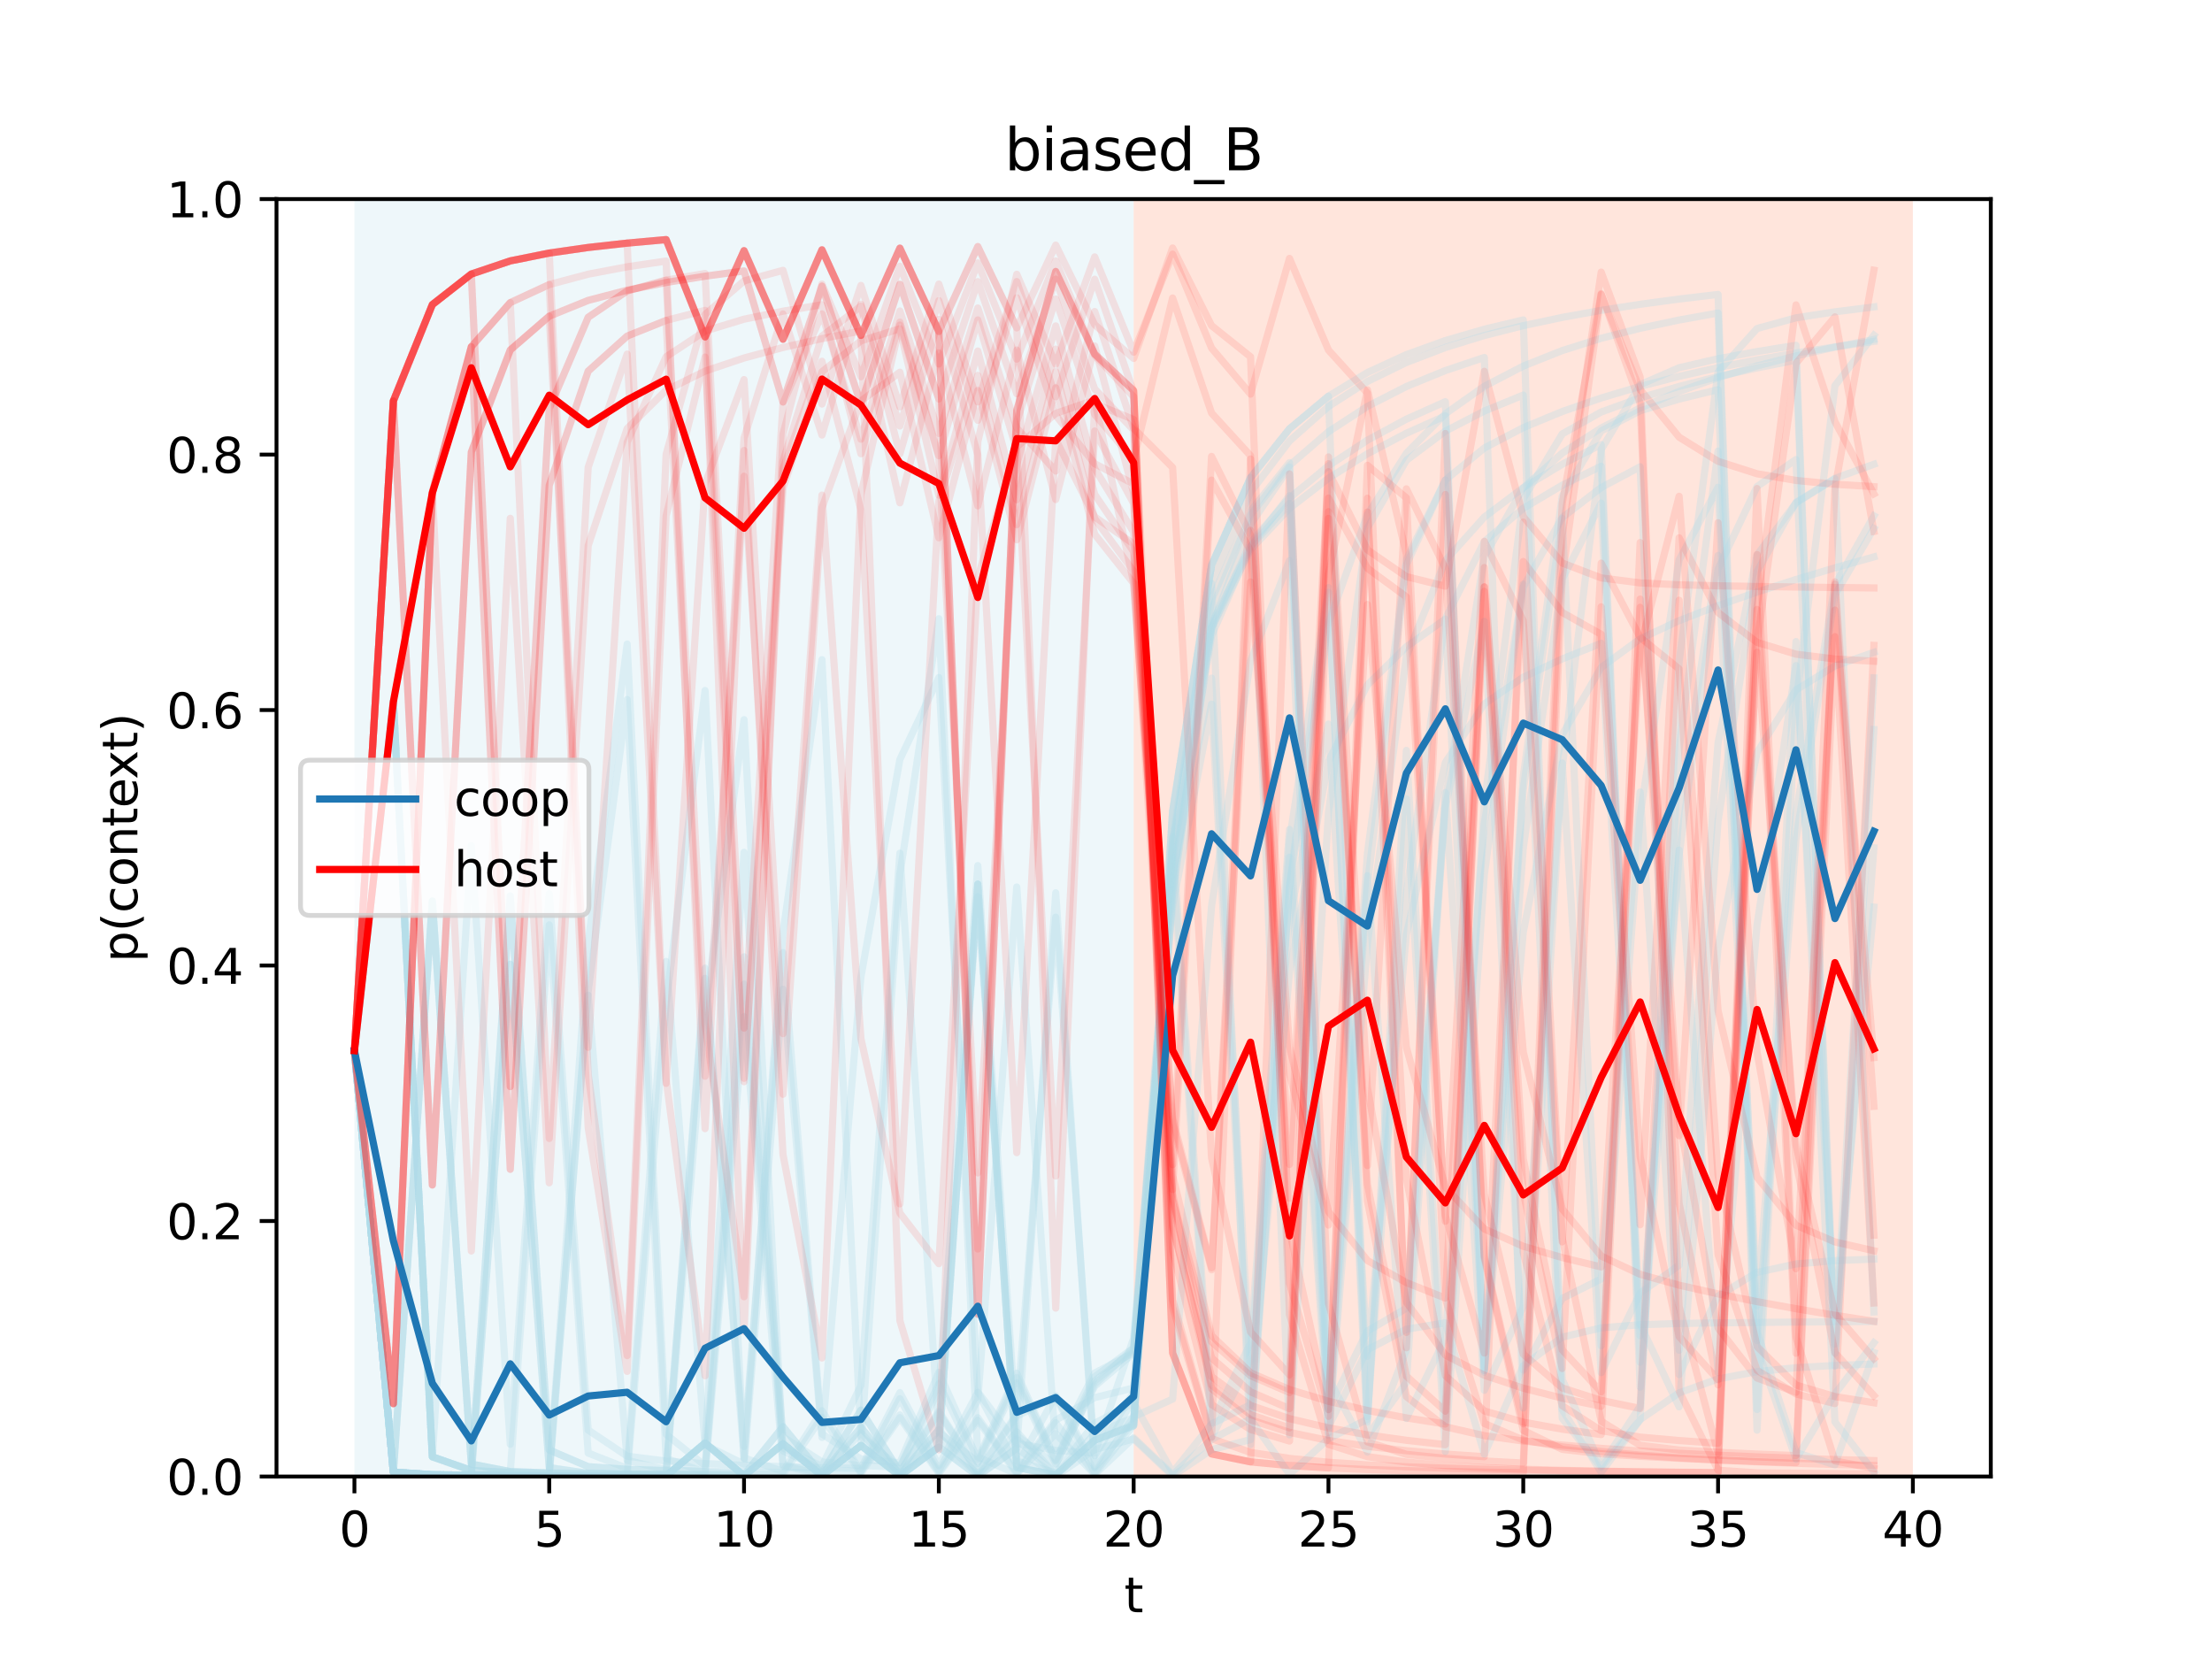 <?xml version="1.0" encoding="utf-8" standalone="no"?>
<!DOCTYPE svg PUBLIC "-//W3C//DTD SVG 1.1//EN"
  "http://www.w3.org/Graphics/SVG/1.1/DTD/svg11.dtd">
<svg xmlns:xlink="http://www.w3.org/1999/xlink" width="460.8pt" height="345.6pt" viewBox="0 0 460.8 345.6" xmlns="http://www.w3.org/2000/svg" version="1.1">
 <defs>
  <style type="text/css">*{stroke-linejoin: round; stroke-linecap: butt}</style>
 </defs>
 <g id="figure_1">
  <g id="patch_1">
   <path d="M 0 345.6 
L 460.8 345.6 
L 460.8 0 
L 0 0 
z
" style="fill: #ffffff"/>
  </g>
  <g id="axes_1">
   <g id="patch_2">
    <path d="M 57.6 307.584 
L 414.72 307.584 
L 414.72 41.472 
L 57.6 41.472 
z
" style="fill: #ffffff"/>
   </g>
   <g id="patch_3">
    <path d="M 73.833 307.584 
L 73.833 41.472 
L 236.16 41.472 
L 236.16 307.584 
z
" clip-path="url(#p0c048b19af)" style="fill: #add8e6; opacity: 0.2"/>
   </g>
   <g id="patch_4">
    <path d="M 236.16 307.584 
L 236.16 41.472 
L 398.487 41.472 
L 398.487 307.584 
z
" clip-path="url(#p0c048b19af)" style="fill: #ff7f50; opacity: 0.2"/>
   </g>
   <g id="matplotlib.axis_1">
    <g id="xtick_1">
     <g id="line2d_1">
      <defs>
       <path id="m8182cda978" d="M 0 0 
L 0 3.5 
" style="stroke: #000000; stroke-width: 0.8"/>
      </defs>
      <g>
       <use xlink:href="#m8182cda978" x="73.833" y="307.584" style="stroke: #000000; stroke-width: 0.8"/>
      </g>
     </g>
     <g id="text_1">
      <!-- 0 -->
      <g transform="translate(70.651 322.182) scale(0.1 -0.1)">
       <defs>
        <path id="DejaVuSans-30" d="M 2034 4250 
Q 1547 4250 1301 3770 
Q 1056 3291 1056 2328 
Q 1056 1369 1301 889 
Q 1547 409 2034 409 
Q 2525 409 2770 889 
Q 3016 1369 3016 2328 
Q 3016 3291 2770 3770 
Q 2525 4250 2034 4250 
z
M 2034 4750 
Q 2819 4750 3233 4129 
Q 3647 3509 3647 2328 
Q 3647 1150 3233 529 
Q 2819 -91 2034 -91 
Q 1250 -91 836 529 
Q 422 1150 422 2328 
Q 422 3509 836 4129 
Q 1250 4750 2034 4750 
z
" transform="scale(0.016)"/>
       </defs>
       <use xlink:href="#DejaVuSans-30"/>
      </g>
     </g>
    </g>
    <g id="xtick_2">
     <g id="line2d_2">
      <g>
       <use xlink:href="#m8182cda978" x="114.415" y="307.584" style="stroke: #000000; stroke-width: 0.8"/>
      </g>
     </g>
     <g id="text_2">
      <!-- 5 -->
      <g transform="translate(111.233 322.182) scale(0.1 -0.1)">
       <defs>
        <path id="DejaVuSans-35" d="M 691 4666 
L 3169 4666 
L 3169 4134 
L 1269 4134 
L 1269 2991 
Q 1406 3038 1543 3061 
Q 1681 3084 1819 3084 
Q 2600 3084 3056 2656 
Q 3513 2228 3513 1497 
Q 3513 744 3044 326 
Q 2575 -91 1722 -91 
Q 1428 -91 1123 -41 
Q 819 9 494 109 
L 494 744 
Q 775 591 1075 516 
Q 1375 441 1709 441 
Q 2250 441 2565 725 
Q 2881 1009 2881 1497 
Q 2881 1984 2565 2268 
Q 2250 2553 1709 2553 
Q 1456 2553 1204 2497 
Q 953 2441 691 2322 
L 691 4666 
z
" transform="scale(0.016)"/>
       </defs>
       <use xlink:href="#DejaVuSans-35"/>
      </g>
     </g>
    </g>
    <g id="xtick_3">
     <g id="line2d_3">
      <g>
       <use xlink:href="#m8182cda978" x="154.996" y="307.584" style="stroke: #000000; stroke-width: 0.8"/>
      </g>
     </g>
     <g id="text_3">
      <!-- 10 -->
      <g transform="translate(148.634 322.182) scale(0.1 -0.1)">
       <defs>
        <path id="DejaVuSans-31" d="M 794 531 
L 1825 531 
L 1825 4091 
L 703 3866 
L 703 4441 
L 1819 4666 
L 2450 4666 
L 2450 531 
L 3481 531 
L 3481 0 
L 794 0 
L 794 531 
z
" transform="scale(0.016)"/>
       </defs>
       <use xlink:href="#DejaVuSans-31"/>
       <use xlink:href="#DejaVuSans-30" x="63.623"/>
      </g>
     </g>
    </g>
    <g id="xtick_4">
     <g id="line2d_4">
      <g>
       <use xlink:href="#m8182cda978" x="195.578" y="307.584" style="stroke: #000000; stroke-width: 0.8"/>
      </g>
     </g>
     <g id="text_4">
      <!-- 15 -->
      <g transform="translate(189.216 322.182) scale(0.1 -0.1)">
       <use xlink:href="#DejaVuSans-31"/>
       <use xlink:href="#DejaVuSans-35" x="63.623"/>
      </g>
     </g>
    </g>
    <g id="xtick_5">
     <g id="line2d_5">
      <g>
       <use xlink:href="#m8182cda978" x="236.16" y="307.584" style="stroke: #000000; stroke-width: 0.8"/>
      </g>
     </g>
     <g id="text_5">
      <!-- 20 -->
      <g transform="translate(229.798 322.182) scale(0.1 -0.1)">
       <defs>
        <path id="DejaVuSans-32" d="M 1228 531 
L 3431 531 
L 3431 0 
L 469 0 
L 469 531 
Q 828 903 1448 1529 
Q 2069 2156 2228 2338 
Q 2531 2678 2651 2914 
Q 2772 3150 2772 3378 
Q 2772 3750 2511 3984 
Q 2250 4219 1831 4219 
Q 1534 4219 1204 4116 
Q 875 4013 500 3803 
L 500 4441 
Q 881 4594 1212 4672 
Q 1544 4750 1819 4750 
Q 2544 4750 2975 4387 
Q 3406 4025 3406 3419 
Q 3406 3131 3298 2873 
Q 3191 2616 2906 2266 
Q 2828 2175 2409 1742 
Q 1991 1309 1228 531 
z
" transform="scale(0.016)"/>
       </defs>
       <use xlink:href="#DejaVuSans-32"/>
       <use xlink:href="#DejaVuSans-30" x="63.623"/>
      </g>
     </g>
    </g>
    <g id="xtick_6">
     <g id="line2d_6">
      <g>
       <use xlink:href="#m8182cda978" x="276.742" y="307.584" style="stroke: #000000; stroke-width: 0.8"/>
      </g>
     </g>
     <g id="text_6">
      <!-- 25 -->
      <g transform="translate(270.379 322.182) scale(0.1 -0.1)">
       <use xlink:href="#DejaVuSans-32"/>
       <use xlink:href="#DejaVuSans-35" x="63.623"/>
      </g>
     </g>
    </g>
    <g id="xtick_7">
     <g id="line2d_7">
      <g>
       <use xlink:href="#m8182cda978" x="317.324" y="307.584" style="stroke: #000000; stroke-width: 0.8"/>
      </g>
     </g>
     <g id="text_7">
      <!-- 30 -->
      <g transform="translate(310.961 322.182) scale(0.1 -0.1)">
       <defs>
        <path id="DejaVuSans-33" d="M 2597 2516 
Q 3050 2419 3304 2112 
Q 3559 1806 3559 1356 
Q 3559 666 3084 287 
Q 2609 -91 1734 -91 
Q 1441 -91 1130 -33 
Q 819 25 488 141 
L 488 750 
Q 750 597 1062 519 
Q 1375 441 1716 441 
Q 2309 441 2620 675 
Q 2931 909 2931 1356 
Q 2931 1769 2642 2001 
Q 2353 2234 1838 2234 
L 1294 2234 
L 1294 2753 
L 1863 2753 
Q 2328 2753 2575 2939 
Q 2822 3125 2822 3475 
Q 2822 3834 2567 4026 
Q 2313 4219 1838 4219 
Q 1578 4219 1281 4162 
Q 984 4106 628 3988 
L 628 4550 
Q 988 4650 1302 4700 
Q 1616 4750 1894 4750 
Q 2613 4750 3031 4423 
Q 3450 4097 3450 3541 
Q 3450 3153 3228 2886 
Q 3006 2619 2597 2516 
z
" transform="scale(0.016)"/>
       </defs>
       <use xlink:href="#DejaVuSans-33"/>
       <use xlink:href="#DejaVuSans-30" x="63.623"/>
      </g>
     </g>
    </g>
    <g id="xtick_8">
     <g id="line2d_8">
      <g>
       <use xlink:href="#m8182cda978" x="357.905" y="307.584" style="stroke: #000000; stroke-width: 0.8"/>
      </g>
     </g>
     <g id="text_8">
      <!-- 35 -->
      <g transform="translate(351.543 322.182) scale(0.1 -0.1)">
       <use xlink:href="#DejaVuSans-33"/>
       <use xlink:href="#DejaVuSans-35" x="63.623"/>
      </g>
     </g>
    </g>
    <g id="xtick_9">
     <g id="line2d_9">
      <g>
       <use xlink:href="#m8182cda978" x="398.487" y="307.584" style="stroke: #000000; stroke-width: 0.8"/>
      </g>
     </g>
     <g id="text_9">
      <!-- 40 -->
      <g transform="translate(392.125 322.182) scale(0.1 -0.1)">
       <defs>
        <path id="DejaVuSans-34" d="M 2419 4116 
L 825 1625 
L 2419 1625 
L 2419 4116 
z
M 2253 4666 
L 3047 4666 
L 3047 1625 
L 3713 1625 
L 3713 1100 
L 3047 1100 
L 3047 0 
L 2419 0 
L 2419 1100 
L 313 1100 
L 313 1709 
L 2253 4666 
z
" transform="scale(0.016)"/>
       </defs>
       <use xlink:href="#DejaVuSans-34"/>
       <use xlink:href="#DejaVuSans-30" x="63.623"/>
      </g>
     </g>
    </g>
    <g id="text_10">
     <!-- t -->
     <g transform="translate(234.2 335.861) scale(0.1 -0.1)">
      <defs>
       <path id="DejaVuSans-74" d="M 1172 4494 
L 1172 3500 
L 2356 3500 
L 2356 3053 
L 1172 3053 
L 1172 1153 
Q 1172 725 1289 603 
Q 1406 481 1766 481 
L 2356 481 
L 2356 0 
L 1766 0 
Q 1100 0 847 248 
Q 594 497 594 1153 
L 594 3053 
L 172 3053 
L 172 3500 
L 594 3500 
L 594 4494 
L 1172 4494 
z
" transform="scale(0.016)"/>
      </defs>
      <use xlink:href="#DejaVuSans-74"/>
     </g>
    </g>
   </g>
   <g id="matplotlib.axis_2">
    <g id="ytick_1">
     <g id="line2d_10">
      <defs>
       <path id="m074a3f081f" d="M 0 0 
L -3.5 0 
" style="stroke: #000000; stroke-width: 0.8"/>
      </defs>
      <g>
       <use xlink:href="#m074a3f081f" x="57.6" y="307.584" style="stroke: #000000; stroke-width: 0.8"/>
      </g>
     </g>
     <g id="text_11">
      <!-- 0.0 -->
      <g transform="translate(34.697 311.383) scale(0.1 -0.1)">
       <defs>
        <path id="DejaVuSans-2e" d="M 684 794 
L 1344 794 
L 1344 0 
L 684 0 
L 684 794 
z
" transform="scale(0.016)"/>
       </defs>
       <use xlink:href="#DejaVuSans-30"/>
       <use xlink:href="#DejaVuSans-2e" x="63.623"/>
       <use xlink:href="#DejaVuSans-30" x="95.41"/>
      </g>
     </g>
    </g>
    <g id="ytick_2">
     <g id="line2d_11">
      <g>
       <use xlink:href="#m074a3f081f" x="57.6" y="254.362" style="stroke: #000000; stroke-width: 0.8"/>
      </g>
     </g>
     <g id="text_12">
      <!-- 0.2 -->
      <g transform="translate(34.697 258.161) scale(0.1 -0.1)">
       <use xlink:href="#DejaVuSans-30"/>
       <use xlink:href="#DejaVuSans-2e" x="63.623"/>
       <use xlink:href="#DejaVuSans-32" x="95.41"/>
      </g>
     </g>
    </g>
    <g id="ytick_3">
     <g id="line2d_12">
      <g>
       <use xlink:href="#m074a3f081f" x="57.6" y="201.139" style="stroke: #000000; stroke-width: 0.8"/>
      </g>
     </g>
     <g id="text_13">
      <!-- 0.4 -->
      <g transform="translate(34.697 204.938) scale(0.1 -0.1)">
       <use xlink:href="#DejaVuSans-30"/>
       <use xlink:href="#DejaVuSans-2e" x="63.623"/>
       <use xlink:href="#DejaVuSans-34" x="95.41"/>
      </g>
     </g>
    </g>
    <g id="ytick_4">
     <g id="line2d_13">
      <g>
       <use xlink:href="#m074a3f081f" x="57.6" y="147.917" style="stroke: #000000; stroke-width: 0.8"/>
      </g>
     </g>
     <g id="text_14">
      <!-- 0.6 -->
      <g transform="translate(34.697 151.716) scale(0.1 -0.1)">
       <defs>
        <path id="DejaVuSans-36" d="M 2113 2584 
Q 1688 2584 1439 2293 
Q 1191 2003 1191 1497 
Q 1191 994 1439 701 
Q 1688 409 2113 409 
Q 2538 409 2786 701 
Q 3034 994 3034 1497 
Q 3034 2003 2786 2293 
Q 2538 2584 2113 2584 
z
M 3366 4563 
L 3366 3988 
Q 3128 4100 2886 4159 
Q 2644 4219 2406 4219 
Q 1781 4219 1451 3797 
Q 1122 3375 1075 2522 
Q 1259 2794 1537 2939 
Q 1816 3084 2150 3084 
Q 2853 3084 3261 2657 
Q 3669 2231 3669 1497 
Q 3669 778 3244 343 
Q 2819 -91 2113 -91 
Q 1303 -91 875 529 
Q 447 1150 447 2328 
Q 447 3434 972 4092 
Q 1497 4750 2381 4750 
Q 2619 4750 2861 4703 
Q 3103 4656 3366 4563 
z
" transform="scale(0.016)"/>
       </defs>
       <use xlink:href="#DejaVuSans-30"/>
       <use xlink:href="#DejaVuSans-2e" x="63.623"/>
       <use xlink:href="#DejaVuSans-36" x="95.41"/>
      </g>
     </g>
    </g>
    <g id="ytick_5">
     <g id="line2d_14">
      <g>
       <use xlink:href="#m074a3f081f" x="57.6" y="94.694" style="stroke: #000000; stroke-width: 0.8"/>
      </g>
     </g>
     <g id="text_15">
      <!-- 0.8 -->
      <g transform="translate(34.697 98.494) scale(0.1 -0.1)">
       <defs>
        <path id="DejaVuSans-38" d="M 2034 2216 
Q 1584 2216 1326 1975 
Q 1069 1734 1069 1313 
Q 1069 891 1326 650 
Q 1584 409 2034 409 
Q 2484 409 2743 651 
Q 3003 894 3003 1313 
Q 3003 1734 2745 1975 
Q 2488 2216 2034 2216 
z
M 1403 2484 
Q 997 2584 770 2862 
Q 544 3141 544 3541 
Q 544 4100 942 4425 
Q 1341 4750 2034 4750 
Q 2731 4750 3128 4425 
Q 3525 4100 3525 3541 
Q 3525 3141 3298 2862 
Q 3072 2584 2669 2484 
Q 3125 2378 3379 2068 
Q 3634 1759 3634 1313 
Q 3634 634 3220 271 
Q 2806 -91 2034 -91 
Q 1263 -91 848 271 
Q 434 634 434 1313 
Q 434 1759 690 2068 
Q 947 2378 1403 2484 
z
M 1172 3481 
Q 1172 3119 1398 2916 
Q 1625 2713 2034 2713 
Q 2441 2713 2670 2916 
Q 2900 3119 2900 3481 
Q 2900 3844 2670 4047 
Q 2441 4250 2034 4250 
Q 1625 4250 1398 4047 
Q 1172 3844 1172 3481 
z
" transform="scale(0.016)"/>
       </defs>
       <use xlink:href="#DejaVuSans-30"/>
       <use xlink:href="#DejaVuSans-2e" x="63.623"/>
       <use xlink:href="#DejaVuSans-38" x="95.41"/>
      </g>
     </g>
    </g>
    <g id="ytick_6">
     <g id="line2d_15">
      <g>
       <use xlink:href="#m074a3f081f" x="57.6" y="41.472" style="stroke: #000000; stroke-width: 0.8"/>
      </g>
     </g>
     <g id="text_16">
      <!-- 1.0 -->
      <g transform="translate(34.697 45.271) scale(0.1 -0.1)">
       <use xlink:href="#DejaVuSans-31"/>
       <use xlink:href="#DejaVuSans-2e" x="63.623"/>
       <use xlink:href="#DejaVuSans-30" x="95.41"/>
      </g>
     </g>
    </g>
    <g id="text_17">
     <!-- p(context) -->
     <g transform="translate(28.617 200.45) rotate(-90) scale(0.1 -0.1)">
      <defs>
       <path id="DejaVuSans-70" d="M 1159 525 
L 1159 -1331 
L 581 -1331 
L 581 3500 
L 1159 3500 
L 1159 2969 
Q 1341 3281 1617 3432 
Q 1894 3584 2278 3584 
Q 2916 3584 3314 3078 
Q 3713 2572 3713 1747 
Q 3713 922 3314 415 
Q 2916 -91 2278 -91 
Q 1894 -91 1617 61 
Q 1341 213 1159 525 
z
M 3116 1747 
Q 3116 2381 2855 2742 
Q 2594 3103 2138 3103 
Q 1681 3103 1420 2742 
Q 1159 2381 1159 1747 
Q 1159 1113 1420 752 
Q 1681 391 2138 391 
Q 2594 391 2855 752 
Q 3116 1113 3116 1747 
z
" transform="scale(0.016)"/>
       <path id="DejaVuSans-28" d="M 1984 4856 
Q 1566 4138 1362 3434 
Q 1159 2731 1159 2009 
Q 1159 1288 1364 580 
Q 1569 -128 1984 -844 
L 1484 -844 
Q 1016 -109 783 600 
Q 550 1309 550 2009 
Q 550 2706 781 3412 
Q 1013 4119 1484 4856 
L 1984 4856 
z
" transform="scale(0.016)"/>
       <path id="DejaVuSans-63" d="M 3122 3366 
L 3122 2828 
Q 2878 2963 2633 3030 
Q 2388 3097 2138 3097 
Q 1578 3097 1268 2742 
Q 959 2388 959 1747 
Q 959 1106 1268 751 
Q 1578 397 2138 397 
Q 2388 397 2633 464 
Q 2878 531 3122 666 
L 3122 134 
Q 2881 22 2623 -34 
Q 2366 -91 2075 -91 
Q 1284 -91 818 406 
Q 353 903 353 1747 
Q 353 2603 823 3093 
Q 1294 3584 2113 3584 
Q 2378 3584 2631 3529 
Q 2884 3475 3122 3366 
z
" transform="scale(0.016)"/>
       <path id="DejaVuSans-6f" d="M 1959 3097 
Q 1497 3097 1228 2736 
Q 959 2375 959 1747 
Q 959 1119 1226 758 
Q 1494 397 1959 397 
Q 2419 397 2687 759 
Q 2956 1122 2956 1747 
Q 2956 2369 2687 2733 
Q 2419 3097 1959 3097 
z
M 1959 3584 
Q 2709 3584 3137 3096 
Q 3566 2609 3566 1747 
Q 3566 888 3137 398 
Q 2709 -91 1959 -91 
Q 1206 -91 779 398 
Q 353 888 353 1747 
Q 353 2609 779 3096 
Q 1206 3584 1959 3584 
z
" transform="scale(0.016)"/>
       <path id="DejaVuSans-6e" d="M 3513 2113 
L 3513 0 
L 2938 0 
L 2938 2094 
Q 2938 2591 2744 2837 
Q 2550 3084 2163 3084 
Q 1697 3084 1428 2787 
Q 1159 2491 1159 1978 
L 1159 0 
L 581 0 
L 581 3500 
L 1159 3500 
L 1159 2956 
Q 1366 3272 1645 3428 
Q 1925 3584 2291 3584 
Q 2894 3584 3203 3211 
Q 3513 2838 3513 2113 
z
" transform="scale(0.016)"/>
       <path id="DejaVuSans-65" d="M 3597 1894 
L 3597 1613 
L 953 1613 
Q 991 1019 1311 708 
Q 1631 397 2203 397 
Q 2534 397 2845 478 
Q 3156 559 3463 722 
L 3463 178 
Q 3153 47 2828 -22 
Q 2503 -91 2169 -91 
Q 1331 -91 842 396 
Q 353 884 353 1716 
Q 353 2575 817 3079 
Q 1281 3584 2069 3584 
Q 2775 3584 3186 3129 
Q 3597 2675 3597 1894 
z
M 3022 2063 
Q 3016 2534 2758 2815 
Q 2500 3097 2075 3097 
Q 1594 3097 1305 2825 
Q 1016 2553 972 2059 
L 3022 2063 
z
" transform="scale(0.016)"/>
       <path id="DejaVuSans-78" d="M 3513 3500 
L 2247 1797 
L 3578 0 
L 2900 0 
L 1881 1375 
L 863 0 
L 184 0 
L 1544 1831 
L 300 3500 
L 978 3500 
L 1906 2253 
L 2834 3500 
L 3513 3500 
z
" transform="scale(0.016)"/>
       <path id="DejaVuSans-29" d="M 513 4856 
L 1013 4856 
Q 1481 4119 1714 3412 
Q 1947 2706 1947 2009 
Q 1947 1309 1714 600 
Q 1481 -109 1013 -844 
L 513 -844 
Q 928 -128 1133 580 
Q 1338 1288 1338 2009 
Q 1338 2731 1133 3434 
Q 928 4138 513 4856 
z
" transform="scale(0.016)"/>
      </defs>
      <use xlink:href="#DejaVuSans-70"/>
      <use xlink:href="#DejaVuSans-28" x="63.477"/>
      <use xlink:href="#DejaVuSans-63" x="102.49"/>
      <use xlink:href="#DejaVuSans-6f" x="157.471"/>
      <use xlink:href="#DejaVuSans-6e" x="218.652"/>
      <use xlink:href="#DejaVuSans-74" x="282.031"/>
      <use xlink:href="#DejaVuSans-65" x="321.24"/>
      <use xlink:href="#DejaVuSans-78" x="381.014"/>
      <use xlink:href="#DejaVuSans-74" x="440.193"/>
      <use xlink:href="#DejaVuSans-29" x="479.402"/>
     </g>
    </g>
   </g>
   <g id="line2d_16">
    <path d="M 73.833 218.88 
L 81.949 146.078 
L 90.065 303.475 
L 98.182 306.321 
L 106.298 306.761 
L 114.415 306.957 
L 122.531 196.336 
L 130.647 134.161 
L 138.764 298.782 
L 146.88 305.336 
L 154.996 199.315 
L 163.113 299.324 
L 171.229 304.538 
L 179.345 305.307 
L 187.462 305.609 
L 195.578 288.224 
L 203.695 304.882 
L 211.811 288.098 
L 219.927 304.961 
L 228.044 288.778 
L 236.16 281.864 
L 244.276 178.63 
L 252.393 130.842 
L 260.509 114.49 
L 268.625 105.903 
L 276.742 99.632 
L 284.858 94.53 
L 292.975 90.252 
L 301.091 86.622 
L 309.207 285.035 
L 317.324 164.441 
L 325.44 108.013 
L 333.556 280.366 
L 341.673 169.848 
L 349.789 116.64 
L 357.905 101.514 
L 366.022 271.996 
L 374.138 169.504 
L 382.255 121.855 
L 390.371 107.466 
" clip-path="url(#p0c048b19af)" style="fill: none; stroke: #add8e6; stroke-opacity: 0.3; stroke-width: 1.5; stroke-linecap: square"/>
   </g>
   <g id="line2d_17">
    <path d="M 73.833 218.88 
L 81.949 306.667 
L 90.065 307.208 
L 98.182 307.327 
L 106.298 307.387 
L 114.415 307.423 
L 122.531 307.448 
L 130.647 307.466 
L 138.764 307.481 
L 146.88 300.613 
L 154.996 307.447 
L 163.113 300.76 
L 171.229 307.453 
L 179.345 301.119 
L 187.462 307.461 
L 195.578 301.443 
L 203.695 184.166 
L 211.811 305.707 
L 219.927 307.255 
L 228.044 300.013 
L 236.16 296.998 
L 244.276 169.002 
L 252.393 117.726 
L 260.509 99.494 
L 268.625 89.322 
L 276.742 82.528 
L 284.858 77.609 
L 292.975 73.875 
L 301.091 70.945 
L 309.207 68.584 
L 317.324 66.64 
L 325.44 293.635 
L 333.556 306.716 
L 341.673 295.789 
L 349.789 137.826 
L 357.905 77.478 
L 366.022 68.437 
L 374.138 66.208 
L 382.255 64.956 
L 390.371 63.932 
" clip-path="url(#p0c048b19af)" style="fill: none; stroke: #add8e6; stroke-opacity: 0.3; stroke-width: 1.5; stroke-linecap: square"/>
   </g>
   <g id="line2d_18">
    <path d="M 73.833 218.88 
L 81.949 146.078 
L 90.065 303.475 
L 98.182 306.321 
L 106.298 186.622 
L 114.415 302.046 
L 122.531 305.535 
L 130.647 306.087 
L 138.764 306.348 
L 146.88 203.802 
L 154.996 301.346 
L 163.113 198.44 
L 171.229 298.72 
L 179.345 303.941 
L 187.462 304.719 
L 195.578 285.88 
L 203.695 304.014 
L 211.811 286.053 
L 219.927 304.14 
L 228.044 286.807 
L 236.16 280.766 
L 244.276 188.614 
L 252.393 146.682 
L 260.509 293.401 
L 268.625 202.44 
L 276.742 158.57 
L 284.858 142.668 
L 292.975 134.727 
L 301.091 128.96 
L 309.207 285.507 
L 317.324 194.205 
L 325.44 153.043 
L 333.556 139.035 
L 341.673 133.084 
L 349.789 129.288 
L 357.905 126.159 
L 366.022 123.335 
L 374.138 120.72 
L 382.255 118.284 
L 390.371 116.009 
" clip-path="url(#p0c048b19af)" style="fill: none; stroke: #add8e6; stroke-opacity: 0.3; stroke-width: 1.5; stroke-linecap: square"/>
   </g>
   <g id="line2d_19">
    <path d="M 73.833 218.88 
L 81.949 306.667 
L 90.065 187.709 
L 98.182 304.992 
L 106.298 306.556 
L 114.415 306.836 
L 122.531 306.983 
L 130.647 307.079 
L 138.764 307.149 
L 146.88 307.202 
L 154.996 307.245 
L 163.113 297.203 
L 171.229 307.128 
L 179.345 297.348 
L 187.462 307.148 
L 195.578 297.838 
L 203.695 307.172 
L 211.811 298.288 
L 219.927 307.193 
L 228.044 298.683 
L 236.16 295.306 
L 244.276 186.267 
L 252.393 130.696 
L 260.509 109.263 
L 268.625 97.286 
L 276.742 298.441 
L 284.858 184.328 
L 292.975 117.664 
L 301.091 100.007 
L 309.207 93.332 
L 317.324 89.086 
L 325.44 85.727 
L 333.556 82.908 
L 341.673 80.494 
L 349.789 78.404 
L 357.905 76.577 
L 366.022 74.967 
L 374.138 73.539 
L 382.255 72.263 
L 390.371 71.117 
" clip-path="url(#p0c048b19af)" style="fill: none; stroke: #add8e6; stroke-opacity: 0.3; stroke-width: 1.5; stroke-linecap: square"/>
   </g>
   <g id="line2d_20">
    <path d="M 73.833 218.88 
L 81.949 306.667 
L 90.065 307.208 
L 98.182 307.327 
L 106.298 307.387 
L 114.415 307.423 
L 122.531 307.448 
L 130.647 307.466 
L 138.764 307.481 
L 146.88 300.613 
L 154.996 307.447 
L 163.113 300.76 
L 171.229 307.453 
L 179.345 301.119 
L 187.462 182.127 
L 195.578 128.887 
L 203.695 303.529 
L 211.811 307.054 
L 219.927 298.651 
L 228.044 307.156 
L 236.16 299.528 
L 244.276 307.187 
L 252.393 299.853 
L 260.509 295.589 
L 268.625 307.126 
L 276.742 299.713 
L 284.858 295.664 
L 292.975 166.436 
L 301.091 302.388 
L 309.207 182.26 
L 317.324 121.709 
L 325.44 295.459 
L 333.556 305.683 
L 341.673 295.713 
L 349.789 290.156 
L 357.905 287.247 
L 366.022 285.729 
L 374.138 284.911 
L 382.255 284.44 
L 390.371 284.142 
" clip-path="url(#p0c048b19af)" style="fill: none; stroke: #add8e6; stroke-opacity: 0.3; stroke-width: 1.5; stroke-linecap: square"/>
   </g>
   <g id="line2d_21">
    <path d="M 73.833 218.88 
L 81.949 146.078 
L 90.065 303.475 
L 98.182 306.321 
L 106.298 186.622 
L 114.415 302.046 
L 122.531 305.535 
L 130.647 306.087 
L 138.764 306.348 
L 146.88 306.518 
L 154.996 205.005 
L 163.113 301.649 
L 171.229 305.467 
L 179.345 288.618 
L 187.462 177.727 
L 195.578 298.398 
L 203.695 304.546 
L 211.811 286.955 
L 219.927 304.393 
L 228.044 287.672 
L 236.16 281.323 
L 244.276 175.399 
L 252.393 129.905 
L 260.509 113.867 
L 268.625 104.872 
L 276.742 287.077 
L 284.858 302.493 
L 292.975 281.2 
L 301.091 165.113 
L 309.207 289.621 
L 317.324 272.166 
L 325.44 158.939 
L 333.556 285.947 
L 341.673 269.352 
L 349.789 263.57 
L 357.905 154.715 
L 366.022 115.611 
L 374.138 104.783 
L 382.255 99.733 
L 390.371 273.296 
" clip-path="url(#p0c048b19af)" style="fill: none; stroke: #add8e6; stroke-opacity: 0.3; stroke-width: 1.5; stroke-linecap: square"/>
   </g>
   <g id="line2d_22">
    <path d="M 73.833 218.88 
L 81.949 146.078 
L 90.065 303.475 
L 98.182 306.321 
L 106.298 306.761 
L 114.415 192.664 
L 122.531 302.701 
L 130.647 305.881 
L 138.764 200.282 
L 146.88 301.017 
L 154.996 305.005 
L 163.113 206.086 
L 171.229 299.443 
L 179.345 203.53 
L 187.462 158.204 
L 195.578 141.142 
L 203.695 289.962 
L 211.811 300.669 
L 219.927 302.146 
L 228.044 302.711 
L 236.16 278.718 
L 244.276 182.336 
L 252.393 141.271 
L 260.509 286.683 
L 268.625 191.326 
L 276.742 150.832 
L 284.858 282.566 
L 292.975 194.688 
L 301.091 158.843 
L 309.207 146.633 
L 317.324 141.073 
L 325.44 137.263 
L 333.556 134.002 
L 341.673 275.869 
L 349.789 293.072 
L 357.905 197.334 
L 366.022 156.764 
L 374.138 143.709 
L 382.255 138.74 
L 390.371 135.888 
" clip-path="url(#p0c048b19af)" style="fill: none; stroke: #add8e6; stroke-opacity: 0.3; stroke-width: 1.5; stroke-linecap: square"/>
   </g>
   <g id="line2d_23">
    <path d="M 73.833 218.88 
L 81.949 306.667 
L 90.065 307.208 
L 98.182 307.327 
L 106.298 200.859 
L 114.415 305.738 
L 122.531 306.921 
L 130.647 307.088 
L 138.764 307.168 
L 146.88 210.997 
L 154.996 149.927 
L 163.113 302.231 
L 171.229 306.144 
L 179.345 306.533 
L 187.462 291.38 
L 195.578 306.256 
L 203.695 291.667 
L 211.811 184.777 
L 219.927 301.746 
L 228.044 286.026 
L 236.16 281.81 
L 244.276 178.763 
L 252.393 299.415 
L 260.509 283.388 
L 268.625 178.594 
L 276.742 297.158 
L 284.858 281.183 
L 292.975 276.909 
L 301.091 275.562 
L 309.207 302.93 
L 317.324 284.508 
L 325.44 278.548 
L 333.556 276.617 
L 341.673 275.964 
L 349.789 275.708 
L 357.905 275.577 
L 366.022 275.487 
L 374.138 275.413 
L 382.255 275.347 
L 390.371 275.286 
" clip-path="url(#p0c048b19af)" style="fill: none; stroke: #add8e6; stroke-opacity: 0.3; stroke-width: 1.5; stroke-linecap: square"/>
   </g>
   <g id="line2d_24">
    <path d="M 73.833 218.88 
L 81.949 306.667 
L 90.065 307.208 
L 98.182 307.327 
L 106.298 307.387 
L 114.415 307.423 
L 122.531 307.448 
L 130.647 307.466 
L 138.764 307.481 
L 146.88 300.613 
L 154.996 307.447 
L 163.113 300.76 
L 171.229 307.453 
L 179.345 301.119 
L 187.462 307.461 
L 195.578 301.443 
L 203.695 307.467 
L 211.811 301.724 
L 219.927 307.473 
L 228.044 301.971 
L 236.16 299.755 
L 244.276 307.464 
L 252.393 301.989 
L 260.509 299.901 
L 268.625 184.914 
L 276.742 129.784 
L 284.858 107.196 
L 292.975 94.423 
L 301.091 86.197 
L 309.207 80.472 
L 317.324 76.26 
L 325.44 73.029 
L 333.556 70.469 
L 341.673 68.388 
L 349.789 66.662 
L 357.905 65.205 
L 366.022 297.931 
L 374.138 146.67 
L 382.255 80.337 
L 390.371 69.841 
" clip-path="url(#p0c048b19af)" style="fill: none; stroke: #add8e6; stroke-opacity: 0.3; stroke-width: 1.5; stroke-linecap: square"/>
   </g>
   <g id="line2d_25">
    <path d="M 73.833 218.88 
L 81.949 306.667 
L 90.065 187.709 
L 98.182 304.992 
L 106.298 306.556 
L 114.415 306.836 
L 122.531 207.318 
L 130.647 304.195 
L 138.764 306.187 
L 146.88 306.487 
L 154.996 306.641 
L 163.113 306.749 
L 171.229 306.834 
L 179.345 293.785 
L 187.462 306.603 
L 195.578 293.97 
L 203.695 306.644 
L 211.811 294.56 
L 219.927 191.068 
L 228.044 303.249 
L 236.16 289.974 
L 244.276 182.586 
L 252.393 132.408 
L 260.509 113.829 
L 268.625 103.248 
L 276.742 293.25 
L 284.858 182.414 
L 292.975 295.486 
L 301.091 278.731 
L 309.207 171.593 
L 317.324 122.268 
L 325.44 107.824 
L 333.556 101.561 
L 341.673 97.233 
L 349.789 281.28 
L 357.905 171.049 
L 366.022 119.04 
L 374.138 104.651 
L 382.255 99.657 
L 390.371 96.705 
" clip-path="url(#p0c048b19af)" style="fill: none; stroke: #add8e6; stroke-opacity: 0.3; stroke-width: 1.5; stroke-linecap: square"/>
   </g>
   <g id="line2d_26">
    <path d="M 73.833 218.88 
L 81.949 146.078 
L 90.065 303.475 
L 98.182 176.172 
L 106.298 300.868 
L 114.415 186.202 
L 122.531 297.905 
L 130.647 303.342 
L 138.764 304.368 
L 146.88 304.889 
L 154.996 305.245 
L 163.113 305.518 
L 171.229 305.737 
L 179.345 305.916 
L 187.462 290.108 
L 195.578 305.294 
L 203.695 290.061 
L 211.811 305.373 
L 219.927 290.731 
L 228.044 305.48 
L 236.16 291.37 
L 244.276 183.575 
L 252.393 130.786 
L 260.509 113.071 
L 268.625 103.743 
L 276.742 97.031 
L 284.858 91.695 
L 292.975 87.322 
L 301.091 83.682 
L 309.207 285.853 
L 317.324 161.749 
L 325.44 103.359 
L 333.556 89.762 
L 341.673 85.57 
L 349.789 83.137 
L 357.905 81.168 
L 366.022 277.335 
L 374.138 302.605 
L 382.255 305.154 
L 390.371 281.763 
" clip-path="url(#p0c048b19af)" style="fill: none; stroke: #add8e6; stroke-opacity: 0.3; stroke-width: 1.5; stroke-linecap: square"/>
   </g>
   <g id="line2d_27">
    <path d="M 73.833 218.88 
L 81.949 306.667 
L 90.065 307.208 
L 98.182 307.327 
L 106.298 307.387 
L 114.415 307.423 
L 122.531 307.448 
L 130.647 307.466 
L 138.764 209.143 
L 146.88 143.842 
L 154.996 303.895 
L 163.113 194.27 
L 171.229 137.424 
L 179.345 299.279 
L 187.462 305.733 
L 195.578 289.548 
L 203.695 180.314 
L 211.811 299.077 
L 219.927 305.167 
L 228.044 288.363 
L 236.16 280.829 
L 244.276 174.41 
L 252.393 296.428 
L 260.509 279.8 
L 268.625 172.794 
L 276.742 293.672 
L 284.858 277.272 
L 292.975 272.534 
L 301.091 168.187 
L 309.207 129.41 
L 317.324 285.413 
L 325.44 270.49 
L 333.556 266.43 
L 341.673 164.997 
L 349.789 286.352 
L 357.905 269.982 
L 366.022 265.063 
L 374.138 263.309 
L 382.255 262.611 
L 390.371 262.292 
" clip-path="url(#p0c048b19af)" style="fill: none; stroke: #add8e6; stroke-opacity: 0.3; stroke-width: 1.5; stroke-linecap: square"/>
   </g>
   <g id="line2d_28">
    <path d="M 73.833 218.88 
L 81.949 306.667 
L 90.065 307.208 
L 98.182 307.327 
L 106.298 307.387 
L 114.415 307.423 
L 122.531 307.448 
L 130.647 307.466 
L 138.764 307.481 
L 146.88 300.613 
L 154.996 177.561 
L 163.113 305.367 
L 171.229 307.165 
L 179.345 298.463 
L 187.462 307.225 
L 195.578 299.334 
L 203.695 307.252 
L 211.811 299.732 
L 219.927 307.269 
L 228.044 300.053 
L 236.16 296.73 
L 244.276 176.453 
L 252.393 121.534 
L 260.509 300.908 
L 268.625 184.281 
L 276.742 123.406 
L 284.858 295.1 
L 292.975 186.164 
L 301.091 128.899 
L 309.207 112.831 
L 317.324 105.892 
L 325.44 101.074 
L 333.556 97.123 
L 341.673 283.801 
L 349.789 169.039 
L 357.905 115.718 
L 366.022 279.285 
L 374.138 174.835 
L 382.255 123.94 
L 390.371 110.082 
" clip-path="url(#p0c048b19af)" style="fill: none; stroke: #add8e6; stroke-opacity: 0.3; stroke-width: 1.5; stroke-linecap: square"/>
   </g>
   <g id="line2d_29">
    <path d="M 73.833 218.88 
L 81.949 306.667 
L 90.065 307.208 
L 98.182 307.327 
L 106.298 307.387 
L 114.415 307.423 
L 122.531 307.448 
L 130.647 307.466 
L 138.764 307.481 
L 146.88 300.613 
L 154.996 307.447 
L 163.113 300.76 
L 171.229 307.453 
L 179.345 301.119 
L 187.462 307.461 
L 195.578 301.443 
L 203.695 184.166 
L 211.811 305.707 
L 219.927 307.255 
L 228.044 300.013 
L 236.16 296.998 
L 244.276 169.002 
L 252.393 117.726 
L 260.509 99.494 
L 268.625 298.914 
L 276.742 169.295 
L 284.858 110 
L 292.975 95.887 
L 301.091 89.804 
L 309.207 85.631 
L 317.324 82.304 
L 325.44 287.342 
L 333.556 305.377 
L 341.673 292.918 
L 349.789 155.939 
L 357.905 93.958 
L 366.022 280.772 
L 374.138 303.976 
L 382.255 290.375 
L 390.371 279.732 
" clip-path="url(#p0c048b19af)" style="fill: none; stroke: #add8e6; stroke-opacity: 0.3; stroke-width: 1.5; stroke-linecap: square"/>
   </g>
   <g id="line2d_30">
    <path d="M 73.833 218.88 
L 81.949 146.078 
L 90.065 303.475 
L 98.182 306.321 
L 106.298 306.761 
L 114.415 306.957 
L 122.531 307.071 
L 130.647 307.149 
L 138.764 307.207 
L 146.88 201.677 
L 154.996 303.724 
L 163.113 306.53 
L 171.229 293.897 
L 179.345 306.53 
L 187.462 294.751 
L 195.578 306.597 
L 203.695 295.344 
L 211.811 306.648 
L 219.927 295.852 
L 228.044 291.149 
L 236.16 289.126 
L 244.276 177.331 
L 252.393 124.884 
L 260.509 106.467 
L 268.625 96.37 
L 276.742 293.669 
L 284.858 177.794 
L 292.975 116.597 
L 301.091 99.984 
L 309.207 285.5 
L 317.324 176.639 
L 325.44 120.637 
L 333.556 104.8 
L 341.673 278.252 
L 349.789 177.08 
L 357.905 285.928 
L 366.022 192.714 
L 374.138 138.655 
L 382.255 274.326 
L 390.371 188.972 
" clip-path="url(#p0c048b19af)" style="fill: none; stroke: #add8e6; stroke-opacity: 0.3; stroke-width: 1.5; stroke-linecap: square"/>
   </g>
   <g id="line2d_31">
    <path d="M 73.833 218.88 
L 81.949 306.667 
L 90.065 307.208 
L 98.182 307.327 
L 106.298 307.387 
L 114.415 307.423 
L 122.531 206.457 
L 130.647 145.717 
L 138.764 303.817 
L 146.88 306.723 
L 154.996 307.006 
L 163.113 307.103 
L 171.229 295.202 
L 179.345 306.927 
L 187.462 295.325 
L 195.578 306.953 
L 203.695 295.875 
L 211.811 306.986 
L 219.927 296.388 
L 228.044 307.016 
L 236.16 296.842 
L 244.276 186.055 
L 252.393 127.037 
L 260.509 107.24 
L 268.625 96.957 
L 276.742 89.934 
L 284.858 84.653 
L 292.975 80.517 
L 301.091 77.194 
L 309.207 74.469 
L 317.324 293.33 
L 325.44 159.867 
L 333.556 93.644 
L 341.673 80.143 
L 349.789 76.608 
L 357.905 74.728 
L 366.022 73.237 
L 374.138 71.931 
L 382.255 284.589 
L 390.371 151.977 
" clip-path="url(#p0c048b19af)" style="fill: none; stroke: #add8e6; stroke-opacity: 0.3; stroke-width: 1.5; stroke-linecap: square"/>
   </g>
   <g id="line2d_32">
    <path d="M 73.833 218.88 
L 81.949 306.667 
L 90.065 307.208 
L 98.182 307.327 
L 106.298 200.859 
L 114.415 305.738 
L 122.531 306.921 
L 130.647 307.088 
L 138.764 307.168 
L 146.88 307.222 
L 154.996 211.778 
L 163.113 305.14 
L 171.229 306.76 
L 179.345 293.726 
L 187.462 306.705 
L 195.578 294.397 
L 203.695 306.754 
L 211.811 294.993 
L 219.927 291.029 
L 228.044 306.718 
L 236.16 295.146 
L 244.276 291.457 
L 252.393 188.713 
L 260.509 137.722 
L 268.625 116.77 
L 276.742 299.023 
L 284.858 196.481 
L 292.975 136.809 
L 301.091 116.776 
L 309.207 107.716 
L 317.324 101.605 
L 325.44 96.712 
L 333.556 92.597 
L 341.673 288.973 
L 349.789 178.119 
L 357.905 118.54 
L 366.022 101.359 
L 374.138 95.725 
L 382.255 281.915 
L 390.371 176.625 
" clip-path="url(#p0c048b19af)" style="fill: none; stroke: #add8e6; stroke-opacity: 0.3; stroke-width: 1.5; stroke-linecap: square"/>
   </g>
   <g id="line2d_33">
    <path d="M 73.833 218.88 
L 81.949 306.667 
L 90.065 307.208 
L 98.182 307.327 
L 106.298 307.387 
L 114.415 307.423 
L 122.531 307.448 
L 130.647 307.466 
L 138.764 307.481 
L 146.88 300.613 
L 154.996 307.447 
L 163.113 300.76 
L 171.229 307.453 
L 179.345 301.119 
L 187.462 307.461 
L 195.578 301.443 
L 203.695 307.467 
L 211.811 301.724 
L 219.927 185.998 
L 228.044 305.797 
L 236.16 296.207 
L 244.276 174.844 
L 252.393 121.588 
L 260.509 102.544 
L 268.625 91.863 
L 276.742 84.679 
L 284.858 79.464 
L 292.975 75.505 
L 301.091 72.398 
L 309.207 69.896 
L 317.324 67.839 
L 325.44 66.116 
L 333.556 64.652 
L 341.673 63.393 
L 349.789 62.296 
L 357.905 61.334 
L 366.022 293.622 
L 374.138 133.654 
L 382.255 296.212 
L 390.371 306.622 
" clip-path="url(#p0c048b19af)" style="fill: none; stroke: #add8e6; stroke-opacity: 0.3; stroke-width: 1.5; stroke-linecap: square"/>
   </g>
   <g id="line2d_34">
    <path d="M 73.833 218.88 
L 81.949 306.667 
L 90.065 187.709 
L 98.182 304.992 
L 106.298 306.556 
L 114.415 306.836 
L 122.531 306.983 
L 130.647 307.079 
L 138.764 307.149 
L 146.88 307.202 
L 154.996 307.245 
L 163.113 297.203 
L 171.229 307.128 
L 179.345 297.348 
L 187.462 307.148 
L 195.578 297.838 
L 203.695 186.778 
L 211.811 304.369 
L 219.927 306.85 
L 228.044 296.486 
L 236.16 292.251 
L 244.276 306.753 
L 252.393 296.629 
L 260.509 292.62 
L 268.625 174.998 
L 276.742 122.409 
L 284.858 299.067 
L 292.975 287.978 
L 301.091 166.696 
L 309.207 115.97 
L 317.324 101.628 
L 325.44 94.384 
L 333.556 89.163 
L 341.673 84.992 
L 349.789 81.554 
L 357.905 78.673 
L 366.022 76.227 
L 374.138 74.129 
L 382.255 72.31 
L 390.371 70.719 
" clip-path="url(#p0c048b19af)" style="fill: none; stroke: #add8e6; stroke-opacity: 0.3; stroke-width: 1.5; stroke-linecap: square"/>
   </g>
   <g id="line2d_35">
    <path d="M 73.833 218.88 
L 81.949 306.667 
L 90.065 307.208 
L 98.182 307.327 
L 106.298 307.387 
L 114.415 307.423 
L 122.531 307.448 
L 130.647 307.466 
L 138.764 307.481 
L 146.88 300.613 
L 154.996 307.447 
L 163.113 300.76 
L 171.229 307.453 
L 179.345 301.119 
L 187.462 307.461 
L 195.578 301.443 
L 203.695 184.166 
L 211.811 305.707 
L 219.927 307.255 
L 228.044 300.013 
L 236.16 296.998 
L 244.276 169.002 
L 252.393 117.726 
L 260.509 99.494 
L 268.625 89.322 
L 276.742 82.528 
L 284.858 296.208 
L 292.975 156.325 
L 301.091 296.124 
L 309.207 167.563 
L 317.324 103.905 
L 325.44 90.398 
L 333.556 85.825 
L 341.673 82.895 
L 349.789 80.504 
L 357.905 78.441 
L 366.022 76.633 
L 374.138 75.035 
L 382.255 279.992 
L 390.371 141.21 
" clip-path="url(#p0c048b19af)" style="fill: none; stroke: #add8e6; stroke-opacity: 0.3; stroke-width: 1.5; stroke-linecap: square"/>
   </g>
   <g id="line2d_36">
    <path d="M 73.833 218.88 
L 81.949 292.41 
L 90.065 102.568 
L 98.182 72.236 
L 106.298 63.039 
L 114.415 59.279 
L 122.531 234.911 
L 130.647 285.681 
L 138.764 107.46 
L 146.88 74.379 
L 154.996 225.339 
L 163.113 101.675 
L 171.229 77.446 
L 179.345 71.001 
L 187.462 68.48 
L 195.578 103.151 
L 203.695 73.128 
L 211.811 104.109 
L 219.927 72.728 
L 228.044 102.998 
L 236.16 114.928 
L 244.276 244.875 
L 252.393 278.212 
L 260.509 285.972 
L 268.625 289.467 
L 276.742 291.906 
L 284.858 293.822 
L 292.975 295.375 
L 301.091 296.652 
L 309.207 123.187 
L 317.324 248.443 
L 325.44 285.08 
L 333.556 126.413 
L 341.673 240.976 
L 349.789 278.428 
L 357.905 287.423 
L 366.022 135.883 
L 374.138 238.521 
L 382.255 273.646 
L 390.371 283.032 
" clip-path="url(#p0c048b19af)" style="fill: none; stroke: #ff0000; stroke-opacity: 0.1; stroke-width: 1.5; stroke-linecap: square"/>
   </g>
   <g id="line2d_37">
    <path d="M 73.833 218.88 
L 81.949 83.515 
L 90.065 63.452 
L 98.182 57.093 
L 106.298 54.35 
L 114.415 52.719 
L 122.531 51.552 
L 130.647 50.647 
L 138.764 49.915 
L 146.88 70.189 
L 154.996 52.219 
L 163.113 70.669 
L 171.229 52.043 
L 179.345 69.874 
L 187.462 51.692 
L 195.578 69.057 
L 203.695 273.777 
L 211.811 85.531 
L 219.927 56.551 
L 228.044 73.744 
L 236.16 81.375 
L 244.276 281.851 
L 252.393 302.882 
L 260.509 304.537 
L 268.625 305.3 
L 276.742 305.793 
L 284.858 306.129 
L 292.975 306.368 
L 301.091 306.544 
L 309.207 306.679 
L 317.324 306.785 
L 325.44 111.389 
L 333.556 56.687 
L 341.673 78.557 
L 349.789 289.771 
L 357.905 306.285 
L 366.022 306.816 
L 374.138 306.912 
L 382.255 306.97 
L 390.371 307.017 
" clip-path="url(#p0c048b19af)" style="fill: none; stroke: #ff0000; stroke-opacity: 0.1; stroke-width: 1.5; stroke-linecap: square"/>
   </g>
   <g id="line2d_38">
    <path d="M 73.833 218.88 
L 81.949 292.41 
L 90.065 102.568 
L 98.182 72.236 
L 106.298 243.59 
L 114.415 101.114 
L 122.531 77.313 
L 130.647 70.011 
L 138.764 66.748 
L 146.88 224.202 
L 154.996 99.199 
L 163.113 227.958 
L 171.229 105.786 
L 179.345 83.519 
L 187.462 77.54 
L 195.578 112.037 
L 203.695 81.331 
L 211.811 112.445 
L 219.927 80.776 
L 228.044 111.288 
L 236.16 121.509 
L 244.276 234.056 
L 252.393 264.521 
L 260.509 110.482 
L 268.625 217.983 
L 276.742 252.389 
L 284.858 262.59 
L 292.975 267.196 
L 301.091 270.408 
L 309.207 122.221 
L 317.324 219.168 
L 325.44 251.85 
L 333.556 261.659 
L 341.673 265.458 
L 349.789 267.727 
L 357.905 269.539 
L 366.022 271.15 
L 374.138 272.627 
L 382.255 273.993 
L 390.371 275.26 
" clip-path="url(#p0c048b19af)" style="fill: none; stroke: #ff0000; stroke-opacity: 0.1; stroke-width: 1.5; stroke-linecap: square"/>
   </g>
   <g id="line2d_39">
    <path d="M 73.833 218.88 
L 81.949 83.515 
L 90.065 246.855 
L 98.182 94.174 
L 106.298 72.911 
L 114.415 65.869 
L 122.531 62.574 
L 130.647 60.455 
L 138.764 58.844 
L 146.88 57.536 
L 154.996 56.442 
L 163.113 83.743 
L 171.229 59.59 
L 179.345 84.206 
L 187.462 59.231 
L 195.578 83.119 
L 203.695 58.67 
L 211.811 82.027 
L 219.927 58.149 
L 228.044 81.028 
L 236.16 89.591 
L 244.276 260.499 
L 252.393 292.591 
L 260.509 297.791 
L 268.625 300.197 
L 276.742 96.597 
L 284.858 250.161 
L 292.975 290.935 
L 301.091 297.225 
L 309.207 299.073 
L 317.324 300.186 
L 325.44 301.034 
L 333.556 301.718 
L 341.673 302.282 
L 349.789 302.753 
L 357.905 303.152 
L 366.022 303.493 
L 374.138 303.788 
L 382.255 304.044 
L 390.371 304.269 
" clip-path="url(#p0c048b19af)" style="fill: none; stroke: #ff0000; stroke-opacity: 0.1; stroke-width: 1.5; stroke-linecap: square"/>
   </g>
   <g id="line2d_40">
    <path d="M 73.833 218.88 
L 81.949 83.515 
L 90.065 63.452 
L 98.182 57.093 
L 106.298 54.35 
L 114.415 52.719 
L 122.531 51.552 
L 130.647 50.647 
L 138.764 49.915 
L 146.88 70.189 
L 154.996 52.219 
L 163.113 70.669 
L 171.229 52.043 
L 179.345 69.874 
L 187.462 275.118 
L 195.578 302.023 
L 203.695 92.043 
L 211.811 57.133 
L 219.927 75.875 
L 228.044 53.52 
L 236.16 73.363 
L 244.276 52.95 
L 252.393 72.511 
L 260.509 82.102 
L 268.625 53.836 
L 276.742 72.93 
L 284.858 81.88 
L 292.975 280.766 
L 301.091 90.308 
L 309.207 261.645 
L 317.324 296.611 
L 325.44 104.814 
L 333.556 61.334 
L 341.673 81.145 
L 349.789 91.068 
L 357.905 96.098 
L 366.022 98.694 
L 374.138 100.085 
L 382.255 100.881 
L 390.371 101.384 
" clip-path="url(#p0c048b19af)" style="fill: none; stroke: #ff0000; stroke-opacity: 0.1; stroke-width: 1.5; stroke-linecap: square"/>
   </g>
   <g id="line2d_41">
    <path d="M 73.833 218.88 
L 81.949 292.41 
L 90.065 102.568 
L 98.182 72.236 
L 106.298 243.59 
L 114.415 101.114 
L 122.531 77.313 
L 130.647 70.011 
L 138.764 66.748 
L 146.88 64.655 
L 154.996 224.63 
L 163.113 97.626 
L 171.229 75.27 
L 179.345 106.201 
L 187.462 250.785 
L 195.578 104.453 
L 203.695 78.202 
L 211.811 109.313 
L 219.927 77.432 
L 228.044 108.046 
L 236.16 119.026 
L 244.276 249.797 
L 252.393 279.53 
L 260.509 286.59 
L 268.625 290.082 
L 276.742 119.692 
L 284.858 81.214 
L 292.975 115.481 
L 301.091 254.415 
L 309.207 112.772 
L 317.324 129.316 
L 325.44 258.708 
L 333.556 117.313 
L 341.673 132.775 
L 349.789 139.351 
L 357.905 261.4 
L 366.022 285.473 
L 374.138 290.385 
L 382.255 292.388 
L 390.371 134.448 
" clip-path="url(#p0c048b19af)" style="fill: none; stroke: #ff0000; stroke-opacity: 0.1; stroke-width: 1.5; stroke-linecap: square"/>
   </g>
   <g id="line2d_42">
    <path d="M 73.833 218.88 
L 81.949 292.41 
L 90.065 102.568 
L 98.182 72.236 
L 106.298 63.039 
L 114.415 237.161 
L 122.531 97.317 
L 130.647 73.761 
L 138.764 225.689 
L 146.88 100.76 
L 154.996 79.078 
L 163.113 215.325 
L 171.229 103.143 
L 179.345 216.343 
L 187.462 252.705 
L 195.578 263.247 
L 203.695 120.357 
L 211.811 93.091 
L 219.927 86.116 
L 228.044 83.328 
L 236.16 121.446 
L 244.276 232.988 
L 252.393 264.097 
L 260.509 121.227 
L 268.625 223.699 
L 276.742 255.202 
L 284.858 125.922 
L 292.975 218.2 
L 301.091 247.307 
L 309.207 256.019 
L 317.324 259.632 
L 325.44 261.974 
L 333.556 263.929 
L 341.673 134.941 
L 349.789 103.39 
L 357.905 210.565 
L 366.022 245.24 
L 374.138 255.236 
L 382.255 258.716 
L 390.371 260.56 
" clip-path="url(#p0c048b19af)" style="fill: none; stroke: #ff0000; stroke-opacity: 0.1; stroke-width: 1.5; stroke-linecap: square"/>
   </g>
   <g id="line2d_43">
    <path d="M 73.833 218.88 
L 81.949 83.515 
L 90.065 63.452 
L 98.182 57.093 
L 106.298 226.358 
L 114.415 85.091 
L 122.531 66.091 
L 130.647 60.611 
L 138.764 58.361 
L 146.88 213.338 
L 154.996 270.142 
L 163.113 96.059 
L 171.229 70.027 
L 179.345 63.766 
L 187.462 94.533 
L 195.578 66.545 
L 203.695 94.724 
L 211.811 240.114 
L 219.927 91.549 
L 228.044 107.68 
L 236.16 113.314 
L 244.276 242.627 
L 252.393 95.078 
L 260.509 111.498 
L 268.625 242.575 
L 276.742 98.263 
L 284.858 114.546 
L 292.975 120.123 
L 301.091 122.114 
L 309.207 77.35 
L 317.324 107.633 
L 325.44 117.288 
L 333.556 120.386 
L 341.673 121.426 
L 349.789 121.828 
L 357.905 122.032 
L 366.022 122.171 
L 374.138 122.284 
L 382.255 122.385 
L 390.371 122.477 
" clip-path="url(#p0c048b19af)" style="fill: none; stroke: #ff0000; stroke-opacity: 0.1; stroke-width: 1.5; stroke-linecap: square"/>
   </g>
   <g id="line2d_44">
    <path d="M 73.833 218.88 
L 81.949 83.515 
L 90.065 63.452 
L 98.182 57.093 
L 106.298 54.35 
L 114.415 52.719 
L 122.531 51.552 
L 130.647 50.647 
L 138.764 49.915 
L 146.88 70.189 
L 154.996 52.219 
L 163.113 70.669 
L 171.229 52.043 
L 179.345 69.874 
L 187.462 51.692 
L 195.578 69.057 
L 203.695 51.359 
L 211.811 68.311 
L 219.927 51.058 
L 228.044 67.634 
L 236.16 74.666 
L 244.276 51.663 
L 252.393 67.833 
L 260.509 74.324 
L 268.625 273.867 
L 276.742 300.896 
L 284.858 303.442 
L 292.975 304.578 
L 301.091 305.284 
L 309.207 305.748 
L 317.324 306.068 
L 325.44 306.299 
L 333.556 306.473 
L 341.673 306.607 
L 349.789 306.714 
L 357.905 306.8 
L 366.022 101.772 
L 374.138 278.542 
L 382.255 304.343 
L 390.371 305.9 
" clip-path="url(#p0c048b19af)" style="fill: none; stroke: #ff0000; stroke-opacity: 0.1; stroke-width: 1.5; stroke-linecap: square"/>
   </g>
   <g id="line2d_45">
    <path d="M 73.833 218.88 
L 81.949 83.515 
L 90.065 246.855 
L 98.182 94.174 
L 106.298 72.911 
L 114.415 65.869 
L 122.531 218.183 
L 130.647 92.118 
L 138.764 74.326 
L 146.88 68.96 
L 154.996 66.492 
L 163.113 64.829 
L 171.229 63.485 
L 179.345 94.526 
L 187.462 67.11 
L 195.578 94.942 
L 203.695 66.651 
L 211.811 93.774 
L 219.927 244.99 
L 228.044 89.784 
L 236.16 104.888 
L 244.276 250.797 
L 252.393 282.874 
L 260.509 289.946 
L 268.625 293.447 
L 276.742 107.998 
L 284.858 242.805 
L 292.975 101.836 
L 301.091 118.427 
L 309.207 248.764 
L 317.324 282.09 
L 325.44 289.138 
L 333.556 291.725 
L 341.673 293.403 
L 349.789 125.043 
L 357.905 244.859 
L 366.022 280.512 
L 374.138 288.526 
L 382.255 290.932 
L 390.371 292.223 
" clip-path="url(#p0c048b19af)" style="fill: none; stroke: #ff0000; stroke-opacity: 0.1; stroke-width: 1.5; stroke-linecap: square"/>
   </g>
   <g id="line2d_46">
    <path d="M 73.833 218.88 
L 81.949 292.41 
L 90.065 102.568 
L 98.182 260.604 
L 106.298 107.983 
L 114.415 246.399 
L 122.531 113.655 
L 130.647 89.288 
L 138.764 81.286 
L 146.88 77.311 
L 154.996 74.578 
L 163.113 72.388 
L 171.229 70.537 
L 179.345 68.94 
L 187.462 104.742 
L 195.578 73.503 
L 203.695 105.378 
L 211.811 72.915 
L 219.927 104.058 
L 228.044 72.071 
L 236.16 102.724 
L 244.276 255.724 
L 252.393 286.777 
L 260.509 292.771 
L 268.625 295.531 
L 276.742 297.448 
L 284.858 298.902 
L 292.975 300.039 
L 301.091 300.944 
L 309.207 122.27 
L 317.324 260.886 
L 325.44 292.84 
L 333.556 298.044 
L 341.673 299.376 
L 349.789 300.092 
L 357.905 300.651 
L 366.022 133.897 
L 374.138 75.695 
L 382.255 66.011 
L 390.371 110.703 
" clip-path="url(#p0c048b19af)" style="fill: none; stroke: #ff0000; stroke-opacity: 0.1; stroke-width: 1.5; stroke-linecap: square"/>
   </g>
   <g id="line2d_47">
    <path d="M 73.833 218.88 
L 81.949 83.515 
L 90.065 63.452 
L 98.182 57.093 
L 106.298 54.35 
L 114.415 52.719 
L 122.531 51.552 
L 130.647 50.647 
L 138.764 224.813 
L 146.88 286.6 
L 154.996 93.843 
L 163.113 240.512 
L 171.229 282.889 
L 179.345 103.007 
L 187.462 67.717 
L 195.578 95.38 
L 203.695 244.332 
L 211.811 96.731 
L 219.927 67.895 
L 228.044 97.6 
L 236.16 110.86 
L 244.276 247.802 
L 252.393 100.023 
L 260.509 114.755 
L 268.625 249.627 
L 276.742 103.761 
L 284.858 118.376 
L 292.975 124.344 
L 301.091 253.242 
L 309.207 281.87 
L 317.324 116.978 
L 325.44 127.587 
L 333.556 132.146 
L 341.673 255.135 
L 349.789 112.031 
L 357.905 127.598 
L 366.022 133.819 
L 374.138 136.276 
L 382.255 137.285 
L 390.371 137.75 
" clip-path="url(#p0c048b19af)" style="fill: none; stroke: #ff0000; stroke-opacity: 0.1; stroke-width: 1.5; stroke-linecap: square"/>
   </g>
   <g id="line2d_48">
    <path d="M 73.833 218.88 
L 81.949 83.515 
L 90.065 63.452 
L 98.182 57.093 
L 106.298 54.35 
L 114.415 52.719 
L 122.531 51.552 
L 130.647 50.647 
L 138.764 49.915 
L 146.88 70.189 
L 154.996 277.403 
L 163.113 90.466 
L 171.229 59.173 
L 179.345 78.487 
L 187.462 55.464 
L 195.578 75.826 
L 203.695 54.771 
L 211.811 74.817 
L 219.927 54.359 
L 228.044 74.006 
L 236.16 82.66 
L 244.276 270.737 
L 252.393 299.39 
L 260.509 95.614 
L 268.625 256.323 
L 276.742 293.644 
L 284.858 106.658 
L 292.975 245.536 
L 301.091 286.558 
L 309.207 293.923 
L 317.324 296.263 
L 325.44 297.719 
L 333.556 298.848 
L 341.673 124.802 
L 349.789 250.702 
L 357.905 288.496 
L 366.022 126.959 
L 374.138 242.033 
L 382.255 281.801 
L 390.371 290.733 
" clip-path="url(#p0c048b19af)" style="fill: none; stroke: #ff0000; stroke-opacity: 0.1; stroke-width: 1.5; stroke-linecap: square"/>
   </g>
   <g id="line2d_49">
    <path d="M 73.833 218.88 
L 81.949 83.515 
L 90.065 63.452 
L 98.182 57.093 
L 106.298 54.35 
L 114.415 52.719 
L 122.531 51.552 
L 130.647 50.647 
L 138.764 49.915 
L 146.88 70.189 
L 154.996 52.219 
L 163.113 70.669 
L 171.229 52.043 
L 179.345 69.874 
L 187.462 51.692 
L 195.578 69.057 
L 203.695 273.777 
L 211.811 85.531 
L 219.927 56.551 
L 228.044 73.744 
L 236.16 81.375 
L 244.276 281.851 
L 252.393 302.882 
L 260.509 304.537 
L 268.625 98.72 
L 276.742 271.493 
L 284.858 300.367 
L 292.975 302.972 
L 301.091 303.799 
L 309.207 304.355 
L 317.324 304.778 
L 325.44 120.259 
L 333.556 61.16 
L 341.673 84.021 
L 349.789 272.126 
L 357.905 302.76 
L 366.022 126.419 
L 374.138 63.518 
L 382.255 87.858 
L 390.371 102.877 
" clip-path="url(#p0c048b19af)" style="fill: none; stroke: #ff0000; stroke-opacity: 0.1; stroke-width: 1.5; stroke-linecap: square"/>
   </g>
   <g id="line2d_50">
    <path d="M 73.833 218.88 
L 81.949 292.41 
L 90.065 102.568 
L 98.182 72.236 
L 106.298 63.039 
L 114.415 59.279 
L 122.531 57.116 
L 130.647 55.579 
L 138.764 54.382 
L 146.88 235.11 
L 154.996 91.236 
L 163.113 65.402 
L 171.229 90.628 
L 179.345 63.379 
L 187.462 88.743 
L 195.578 62.624 
L 203.695 87.56 
L 211.811 62.027 
L 219.927 86.512 
L 228.044 96.606 
L 236.16 100.817 
L 244.276 255.227 
L 252.393 288.547 
L 260.509 294.697 
L 268.625 297.463 
L 276.742 106.579 
L 284.858 246.726 
L 292.975 286.671 
L 301.091 293.982 
L 309.207 118.228 
L 317.324 241.385 
L 325.44 281.218 
L 333.556 289.952 
L 341.673 126.519 
L 349.789 236.57 
L 357.905 108.892 
L 366.022 219.189 
L 374.138 264.296 
L 382.255 127.091 
L 390.371 220.321 
" clip-path="url(#p0c048b19af)" style="fill: none; stroke: #ff0000; stroke-opacity: 0.1; stroke-width: 1.5; stroke-linecap: square"/>
   </g>
   <g id="line2d_51">
    <path d="M 73.833 218.88 
L 81.949 83.515 
L 90.065 63.452 
L 98.182 57.093 
L 106.298 54.35 
L 114.415 52.719 
L 122.531 223.815 
L 130.647 282.397 
L 138.764 94.657 
L 146.88 65.499 
L 154.996 58.526 
L 163.113 56.32 
L 171.229 84.171 
L 179.345 59.463 
L 187.462 84.745 
L 195.578 59.174 
L 203.695 83.718 
L 211.811 58.66 
L 219.927 82.662 
L 228.044 58.173 
L 236.16 81.689 
L 244.276 248.669 
L 252.393 289.287 
L 260.509 295.79 
L 268.625 298.387 
L 276.742 300.081 
L 284.858 301.299 
L 292.975 302.208 
L 301.091 302.906 
L 309.207 303.455 
L 317.324 108.756 
L 325.44 257.916 
L 333.556 296.067 
L 341.673 301.077 
L 349.789 302.065 
L 357.905 302.542 
L 366.022 302.909 
L 374.138 303.223 
L 382.255 121.682 
L 390.371 257.318 
" clip-path="url(#p0c048b19af)" style="fill: none; stroke: #ff0000; stroke-opacity: 0.1; stroke-width: 1.5; stroke-linecap: square"/>
   </g>
   <g id="line2d_52">
    <path d="M 73.833 218.88 
L 81.949 83.515 
L 90.065 63.452 
L 98.182 57.093 
L 106.298 226.358 
L 114.415 85.091 
L 122.531 66.091 
L 130.647 60.611 
L 138.764 58.361 
L 146.88 56.978 
L 154.996 214.177 
L 163.113 84.047 
L 171.229 65.393 
L 179.345 91.494 
L 187.462 64.784 
L 195.578 90.291 
L 203.695 64.165 
L 211.811 89.176 
L 219.927 98.13 
L 228.044 64.902 
L 236.16 89.245 
L 244.276 97.389 
L 252.393 241.215 
L 260.509 277.474 
L 268.625 286.414 
L 276.742 95.188 
L 284.858 226.585 
L 292.975 271.291 
L 301.091 282.274 
L 309.207 286.499 
L 317.324 289.186 
L 325.44 291.265 
L 333.556 292.962 
L 341.673 113.018 
L 349.789 233.245 
L 357.905 276.643 
L 366.022 287.068 
L 374.138 290.043 
L 382.255 121.206 
L 390.371 230.464 
" clip-path="url(#p0c048b19af)" style="fill: none; stroke: #ff0000; stroke-opacity: 0.1; stroke-width: 1.5; stroke-linecap: square"/>
   </g>
   <g id="line2d_53">
    <path d="M 73.833 218.88 
L 81.949 83.515 
L 90.065 63.452 
L 98.182 57.093 
L 106.298 54.35 
L 114.415 52.719 
L 122.531 51.552 
L 130.647 50.647 
L 138.764 49.915 
L 146.88 70.189 
L 154.996 52.219 
L 163.113 70.669 
L 171.229 52.043 
L 179.345 69.874 
L 187.462 51.692 
L 195.578 69.057 
L 203.695 51.359 
L 211.811 68.311 
L 219.927 272.503 
L 228.044 84.082 
L 236.16 87.398 
L 244.276 272.248 
L 252.393 299.692 
L 260.509 302.563 
L 268.625 303.812 
L 276.742 304.618 
L 284.858 305.169 
L 292.975 305.563 
L 301.091 305.855 
L 309.207 306.079 
L 317.324 306.254 
L 325.44 306.395 
L 333.556 306.51 
L 341.673 306.606 
L 349.789 306.687 
L 357.905 306.756 
L 366.022 115.53 
L 374.138 281.915 
L 382.255 101.729 
L 390.371 56.293 
" clip-path="url(#p0c048b19af)" style="fill: none; stroke: #ff0000; stroke-opacity: 0.1; stroke-width: 1.5; stroke-linecap: square"/>
   </g>
   <g id="line2d_54">
    <path d="M 73.833 218.88 
L 81.949 83.515 
L 90.065 246.855 
L 98.182 94.174 
L 106.298 72.911 
L 114.415 65.869 
L 122.531 62.574 
L 130.647 60.455 
L 138.764 58.844 
L 146.88 57.536 
L 154.996 56.442 
L 163.113 83.743 
L 171.229 59.59 
L 179.345 84.206 
L 187.462 59.231 
L 195.578 83.119 
L 203.695 260.194 
L 211.811 87.872 
L 219.927 62.299 
L 228.044 86.337 
L 236.16 95.762 
L 244.276 62.081 
L 252.393 86.052 
L 260.509 94.937 
L 268.625 267.308 
L 276.742 295.046 
L 284.858 96.929 
L 292.975 103.719 
L 301.091 270.515 
L 309.207 296.537 
L 317.324 299.984 
L 325.44 301.409 
L 333.556 302.385 
L 341.673 303.121 
L 349.789 303.695 
L 357.905 304.152 
L 366.022 304.521 
L 374.138 304.826 
L 382.255 305.079 
L 390.371 305.293 
" clip-path="url(#p0c048b19af)" style="fill: none; stroke: #ff0000; stroke-opacity: 0.1; stroke-width: 1.5; stroke-linecap: square"/>
   </g>
   <g id="line2d_55">
    <path d="M 73.833 218.88 
L 81.949 83.515 
L 90.065 63.452 
L 98.182 57.093 
L 106.298 54.35 
L 114.415 52.719 
L 122.531 51.552 
L 130.647 50.647 
L 138.764 49.915 
L 146.88 70.189 
L 154.996 52.219 
L 163.113 70.669 
L 171.229 52.043 
L 179.345 69.874 
L 187.462 51.692 
L 195.578 69.057 
L 203.695 273.777 
L 211.811 85.531 
L 219.927 56.551 
L 228.044 73.744 
L 236.16 81.375 
L 244.276 281.851 
L 252.393 302.882 
L 260.509 304.537 
L 268.625 305.3 
L 276.742 305.793 
L 284.858 103.786 
L 292.975 277.56 
L 301.091 103.014 
L 309.207 262.091 
L 317.324 297.973 
L 325.44 301.925 
L 333.556 302.836 
L 341.673 303.375 
L 349.789 303.798 
L 357.905 304.149 
L 366.022 304.445 
L 374.138 304.697 
L 382.255 132.625 
L 390.371 271.439 
" clip-path="url(#p0c048b19af)" style="fill: none; stroke: #ff0000; stroke-opacity: 0.1; stroke-width: 1.5; stroke-linecap: square"/>
   </g>
   <g id="line2d_56">
    <path d="M 73.833 218.88 
L 81.949 258.49 
L 90.065 288.163 
L 98.182 300.168 
L 106.298 284.113 
L 114.415 294.783 
L 122.531 290.813 
L 130.647 290.034 
L 138.764 296.174 
L 146.88 280.86 
L 154.996 276.781 
L 163.113 286.869 
L 171.229 296.315 
L 179.345 295.698 
L 187.462 283.891 
L 195.578 282.388 
L 203.695 272.111 
L 211.811 294.21 
L 219.927 291.141 
L 228.044 298.208 
L 236.16 290.927 
L 244.276 203.257 
L 252.393 173.692 
L 260.509 182.463 
L 268.625 149.552 
L 276.742 187.632 
L 284.858 192.919 
L 292.975 161.065 
L 301.091 147.656 
L 309.207 167.04 
L 317.324 150.633 
L 325.44 154.093 
L 333.556 163.634 
L 341.673 183.383 
L 349.789 164.162 
L 357.905 139.566 
L 366.022 185.277 
L 374.138 156.198 
L 382.255 191.352 
L 390.371 173.184 
" clip-path="url(#p0c048b19af)" style="fill: none; stroke: #1f77b4; stroke-width: 1.5; stroke-linecap: square"/>
   </g>
   <g id="line2d_57">
    <path d="M 73.833 218.88 
L 81.949 146.183 
L 90.065 102.697 
L 98.182 76.616 
L 106.298 97.244 
L 114.415 82.33 
L 122.531 88.469 
L 130.647 83.308 
L 138.764 78.996 
L 146.88 103.709 
L 154.996 110.042 
L 163.113 100.205 
L 171.229 78.969 
L 179.345 84.389 
L 187.462 96.469 
L 195.578 100.736 
L 203.695 124.464 
L 211.811 91.371 
L 219.927 91.837 
L 228.044 83.016 
L 236.16 96.401 
L 244.276 218.784 
L 252.393 234.844 
L 260.509 217.107 
L 268.625 257.467 
L 276.742 213.766 
L 284.858 208.365 
L 292.975 241.038 
L 301.091 250.589 
L 309.207 234.438 
L 317.324 248.919 
L 325.44 243.305 
L 333.556 224.427 
L 341.673 208.731 
L 349.789 232.354 
L 357.905 251.54 
L 366.022 210.298 
L 374.138 236.171 
L 382.255 200.533 
L 390.371 218.488 
" clip-path="url(#p0c048b19af)" style="fill: none; stroke: #ff0000; stroke-width: 1.5; stroke-linecap: square"/>
   </g>
   <g id="patch_5">
    <path d="M 57.6 307.584 
L 57.6 41.472 
" style="fill: none; stroke: #000000; stroke-width: 0.8; stroke-linejoin: miter; stroke-linecap: square"/>
   </g>
   <g id="patch_6">
    <path d="M 414.72 307.584 
L 414.72 41.472 
" style="fill: none; stroke: #000000; stroke-width: 0.8; stroke-linejoin: miter; stroke-linecap: square"/>
   </g>
   <g id="patch_7">
    <path d="M 57.6 307.584 
L 414.72 307.584 
" style="fill: none; stroke: #000000; stroke-width: 0.8; stroke-linejoin: miter; stroke-linecap: square"/>
   </g>
   <g id="patch_8">
    <path d="M 57.6 41.472 
L 414.72 41.472 
" style="fill: none; stroke: #000000; stroke-width: 0.8; stroke-linejoin: miter; stroke-linecap: square"/>
   </g>
   <g id="text_18">
    <!-- biased_B -->
    <g transform="translate(209.264 35.472) scale(0.12 -0.12)">
     <defs>
      <path id="DejaVuSans-62" d="M 3116 1747 
Q 3116 2381 2855 2742 
Q 2594 3103 2138 3103 
Q 1681 3103 1420 2742 
Q 1159 2381 1159 1747 
Q 1159 1113 1420 752 
Q 1681 391 2138 391 
Q 2594 391 2855 752 
Q 3116 1113 3116 1747 
z
M 1159 2969 
Q 1341 3281 1617 3432 
Q 1894 3584 2278 3584 
Q 2916 3584 3314 3078 
Q 3713 2572 3713 1747 
Q 3713 922 3314 415 
Q 2916 -91 2278 -91 
Q 1894 -91 1617 61 
Q 1341 213 1159 525 
L 1159 0 
L 581 0 
L 581 4863 
L 1159 4863 
L 1159 2969 
z
" transform="scale(0.016)"/>
      <path id="DejaVuSans-69" d="M 603 3500 
L 1178 3500 
L 1178 0 
L 603 0 
L 603 3500 
z
M 603 4863 
L 1178 4863 
L 1178 4134 
L 603 4134 
L 603 4863 
z
" transform="scale(0.016)"/>
      <path id="DejaVuSans-61" d="M 2194 1759 
Q 1497 1759 1228 1600 
Q 959 1441 959 1056 
Q 959 750 1161 570 
Q 1363 391 1709 391 
Q 2188 391 2477 730 
Q 2766 1069 2766 1631 
L 2766 1759 
L 2194 1759 
z
M 3341 1997 
L 3341 0 
L 2766 0 
L 2766 531 
Q 2569 213 2275 61 
Q 1981 -91 1556 -91 
Q 1019 -91 701 211 
Q 384 513 384 1019 
Q 384 1609 779 1909 
Q 1175 2209 1959 2209 
L 2766 2209 
L 2766 2266 
Q 2766 2663 2505 2880 
Q 2244 3097 1772 3097 
Q 1472 3097 1187 3025 
Q 903 2953 641 2809 
L 641 3341 
Q 956 3463 1253 3523 
Q 1550 3584 1831 3584 
Q 2591 3584 2966 3190 
Q 3341 2797 3341 1997 
z
" transform="scale(0.016)"/>
      <path id="DejaVuSans-73" d="M 2834 3397 
L 2834 2853 
Q 2591 2978 2328 3040 
Q 2066 3103 1784 3103 
Q 1356 3103 1142 2972 
Q 928 2841 928 2578 
Q 928 2378 1081 2264 
Q 1234 2150 1697 2047 
L 1894 2003 
Q 2506 1872 2764 1633 
Q 3022 1394 3022 966 
Q 3022 478 2636 193 
Q 2250 -91 1575 -91 
Q 1294 -91 989 -36 
Q 684 19 347 128 
L 347 722 
Q 666 556 975 473 
Q 1284 391 1588 391 
Q 1994 391 2212 530 
Q 2431 669 2431 922 
Q 2431 1156 2273 1281 
Q 2116 1406 1581 1522 
L 1381 1569 
Q 847 1681 609 1914 
Q 372 2147 372 2553 
Q 372 3047 722 3315 
Q 1072 3584 1716 3584 
Q 2034 3584 2315 3537 
Q 2597 3491 2834 3397 
z
" transform="scale(0.016)"/>
      <path id="DejaVuSans-64" d="M 2906 2969 
L 2906 4863 
L 3481 4863 
L 3481 0 
L 2906 0 
L 2906 525 
Q 2725 213 2448 61 
Q 2172 -91 1784 -91 
Q 1150 -91 751 415 
Q 353 922 353 1747 
Q 353 2572 751 3078 
Q 1150 3584 1784 3584 
Q 2172 3584 2448 3432 
Q 2725 3281 2906 2969 
z
M 947 1747 
Q 947 1113 1208 752 
Q 1469 391 1925 391 
Q 2381 391 2643 752 
Q 2906 1113 2906 1747 
Q 2906 2381 2643 2742 
Q 2381 3103 1925 3103 
Q 1469 3103 1208 2742 
Q 947 2381 947 1747 
z
" transform="scale(0.016)"/>
      <path id="DejaVuSans-5f" d="M 3263 -1063 
L 3263 -1509 
L -63 -1509 
L -63 -1063 
L 3263 -1063 
z
" transform="scale(0.016)"/>
      <path id="DejaVuSans-42" d="M 1259 2228 
L 1259 519 
L 2272 519 
Q 2781 519 3026 730 
Q 3272 941 3272 1375 
Q 3272 1813 3026 2020 
Q 2781 2228 2272 2228 
L 1259 2228 
z
M 1259 4147 
L 1259 2741 
L 2194 2741 
Q 2656 2741 2882 2914 
Q 3109 3088 3109 3444 
Q 3109 3797 2882 3972 
Q 2656 4147 2194 4147 
L 1259 4147 
z
M 628 4666 
L 2241 4666 
Q 2963 4666 3353 4366 
Q 3744 4066 3744 3513 
Q 3744 3084 3544 2831 
Q 3344 2578 2956 2516 
Q 3422 2416 3680 2098 
Q 3938 1781 3938 1306 
Q 3938 681 3513 340 
Q 3088 0 2303 0 
L 628 0 
L 628 4666 
z
" transform="scale(0.016)"/>
     </defs>
     <use xlink:href="#DejaVuSans-62"/>
     <use xlink:href="#DejaVuSans-69" x="63.477"/>
     <use xlink:href="#DejaVuSans-61" x="91.26"/>
     <use xlink:href="#DejaVuSans-73" x="152.539"/>
     <use xlink:href="#DejaVuSans-65" x="204.639"/>
     <use xlink:href="#DejaVuSans-64" x="266.162"/>
     <use xlink:href="#DejaVuSans-5f" x="329.639"/>
     <use xlink:href="#DejaVuSans-42" x="379.639"/>
    </g>
   </g>
   <g id="legend_1">
    <g id="patch_9">
     <path d="M 64.6 190.706 
L 120.684 190.706 
Q 122.684 190.706 122.684 188.706 
L 122.684 160.35 
Q 122.684 158.35 120.684 158.35 
L 64.6 158.35 
Q 62.6 158.35 62.6 160.35 
L 62.6 188.706 
Q 62.6 190.706 64.6 190.706 
z
" style="fill: #ffffff; opacity: 0.8; stroke: #cccccc; stroke-linejoin: miter"/>
    </g>
    <g id="line2d_58">
     <path d="M 66.6 166.448 
L 76.6 166.448 
L 86.6 166.448 
" style="fill: none; stroke: #1f77b4; stroke-width: 1.5; stroke-linecap: square"/>
    </g>
    <g id="text_19">
     <!-- coop -->
     <g transform="translate(94.6 169.948) scale(0.1 -0.1)">
      <use xlink:href="#DejaVuSans-63"/>
      <use xlink:href="#DejaVuSans-6f" x="54.98"/>
      <use xlink:href="#DejaVuSans-6f" x="116.162"/>
      <use xlink:href="#DejaVuSans-70" x="177.344"/>
     </g>
    </g>
    <g id="line2d_59">
     <path d="M 66.6 181.126 
L 76.6 181.126 
L 86.6 181.126 
" style="fill: none; stroke: #ff0000; stroke-width: 1.5; stroke-linecap: square"/>
    </g>
    <g id="text_20">
     <!-- host -->
     <g transform="translate(94.6 184.626) scale(0.1 -0.1)">
      <defs>
       <path id="DejaVuSans-68" d="M 3513 2113 
L 3513 0 
L 2938 0 
L 2938 2094 
Q 2938 2591 2744 2837 
Q 2550 3084 2163 3084 
Q 1697 3084 1428 2787 
Q 1159 2491 1159 1978 
L 1159 0 
L 581 0 
L 581 4863 
L 1159 4863 
L 1159 2956 
Q 1366 3272 1645 3428 
Q 1925 3584 2291 3584 
Q 2894 3584 3203 3211 
Q 3513 2838 3513 2113 
z
" transform="scale(0.016)"/>
      </defs>
      <use xlink:href="#DejaVuSans-68"/>
      <use xlink:href="#DejaVuSans-6f" x="63.379"/>
      <use xlink:href="#DejaVuSans-73" x="124.561"/>
      <use xlink:href="#DejaVuSans-74" x="176.66"/>
     </g>
    </g>
   </g>
  </g>
 </g>
 <defs>
  <clipPath id="p0c048b19af">
   <rect x="57.6" y="41.472" width="357.12" height="266.112"/>
  </clipPath>
 </defs>
</svg>
